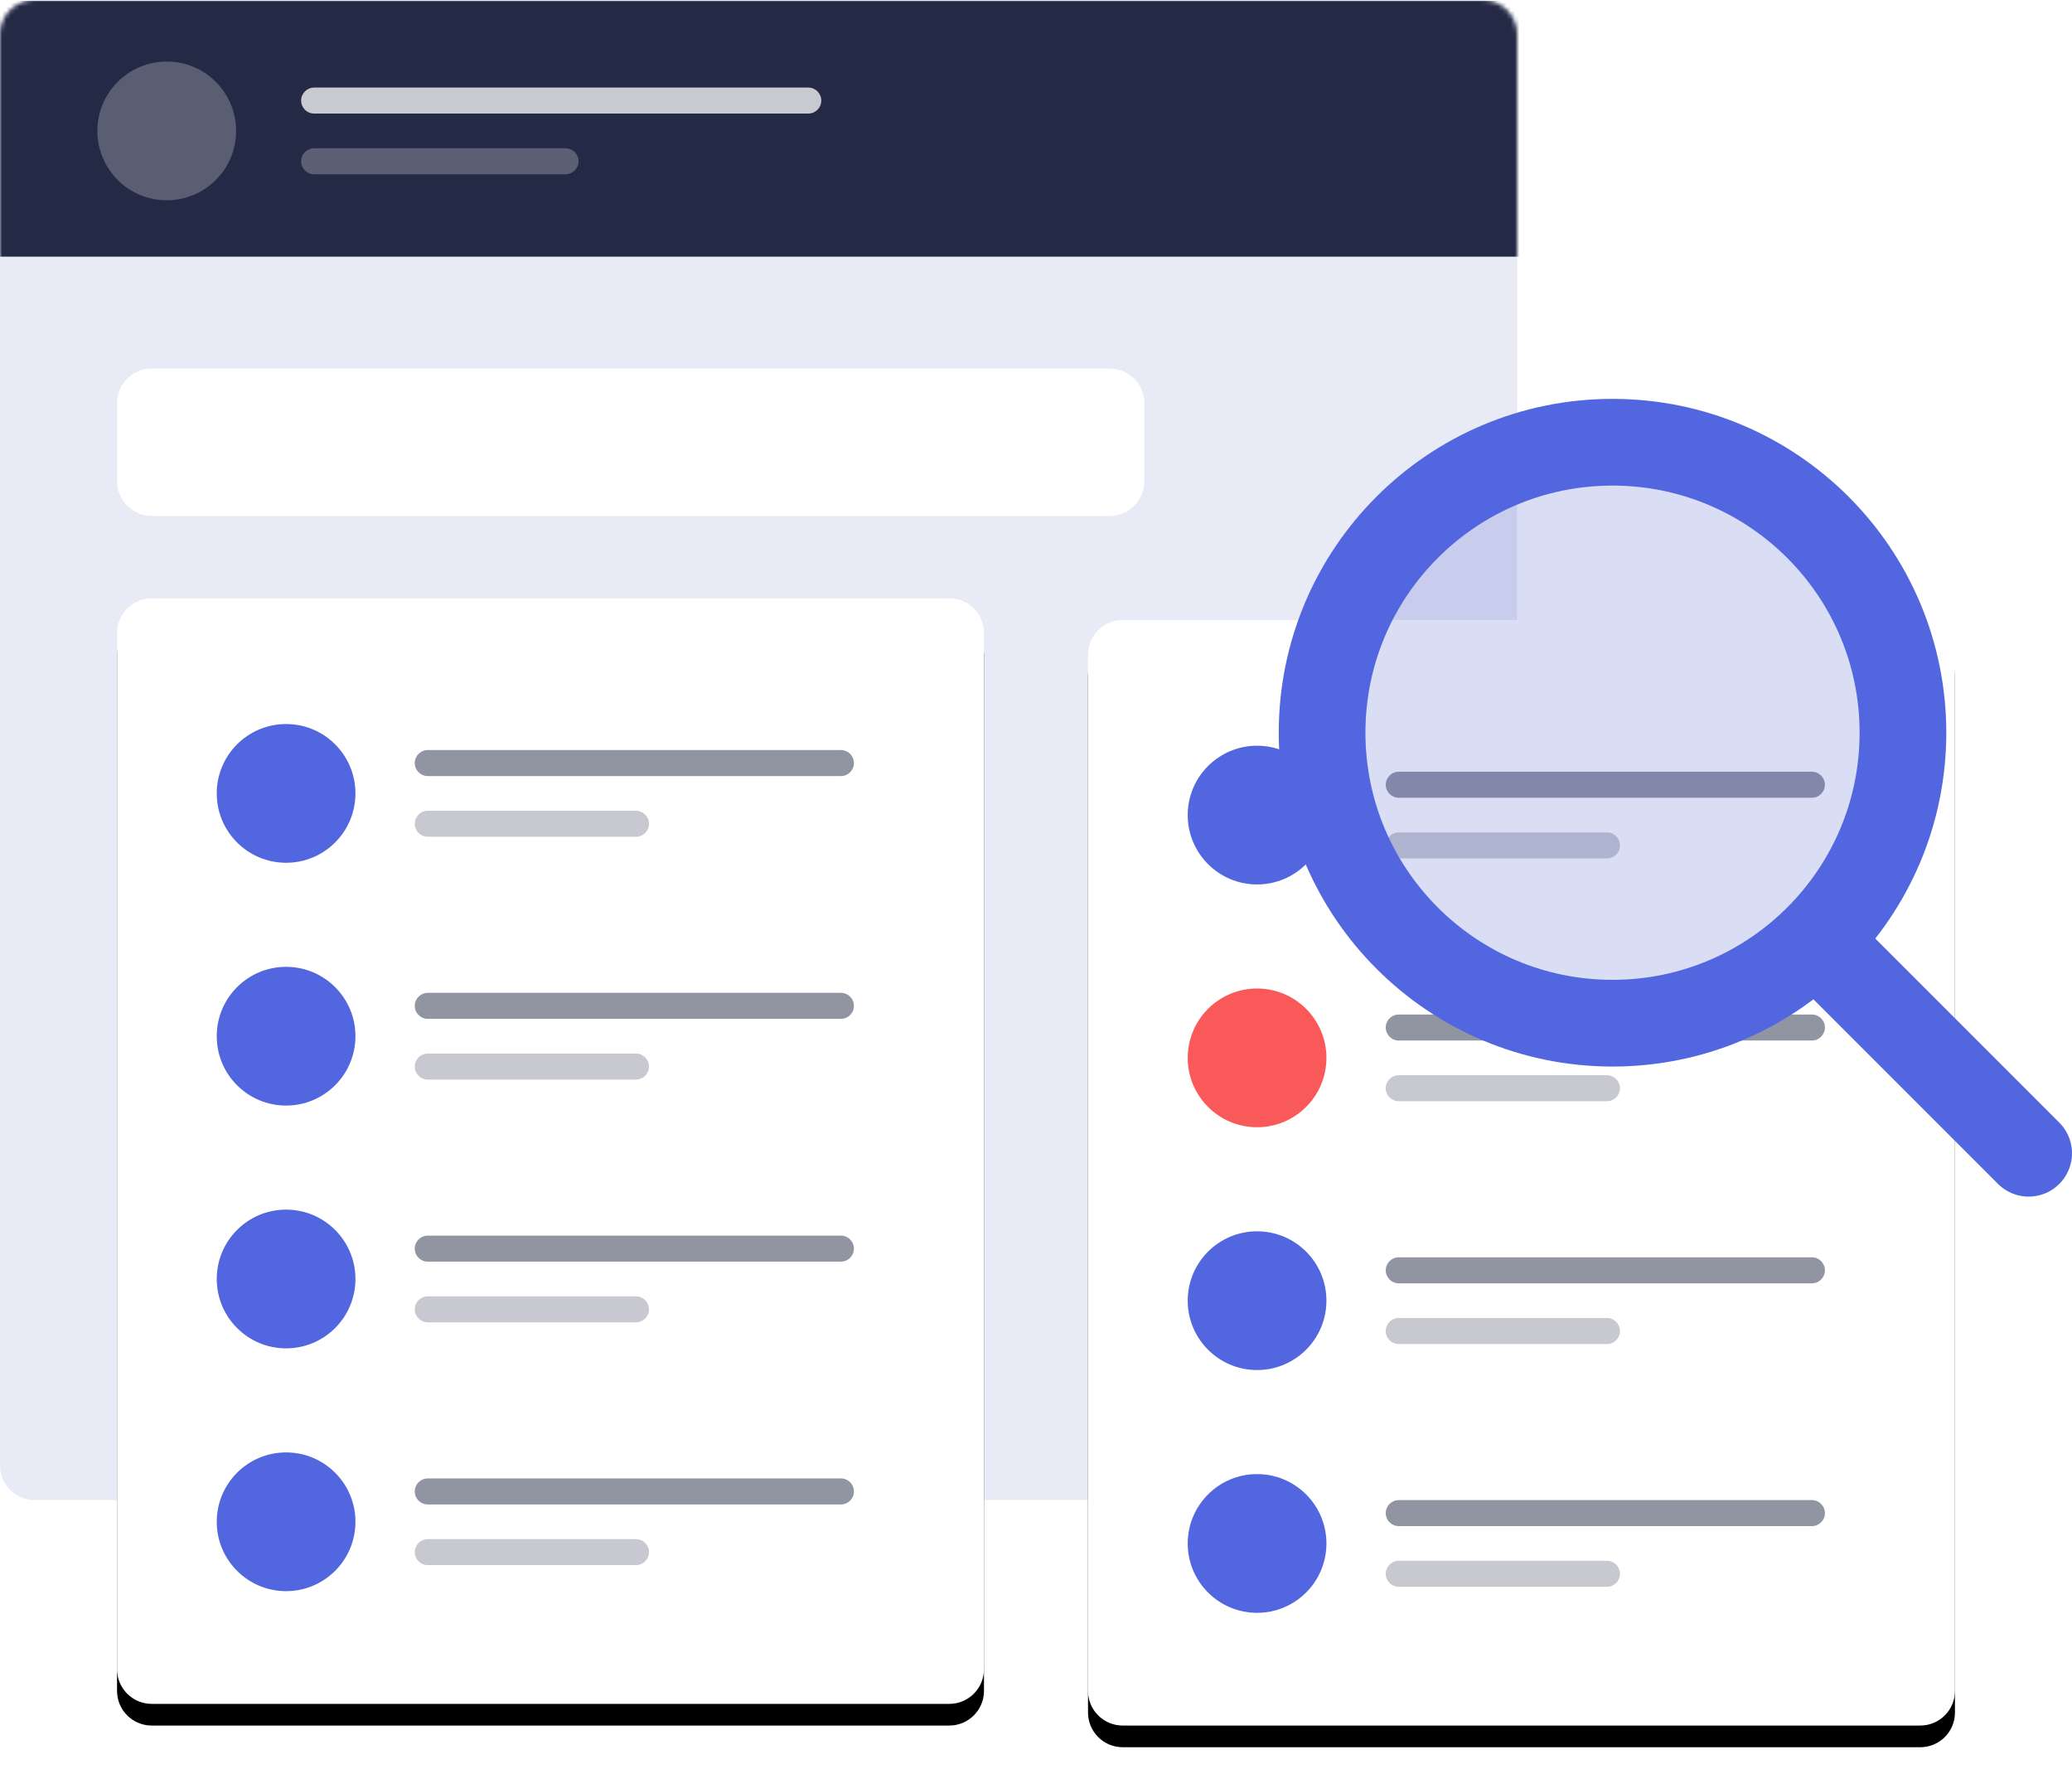<svg width="478" height="408" viewBox="0 0 478 408" fill="none" xmlns="http://www.w3.org/2000/svg">
<path d="M342 0H8C3.582 0 0 3.582 0 8V338C0 342.418 3.582 346 8 346H342C346.418 346 350 342.418 350 338V8C350 3.582 346.418 0 342 0Z" fill="#E8EAF6"/>
<mask id="mask0_147_81" style="mask-type:luminance" maskUnits="userSpaceOnUse" x="0" y="0" width="350" height="346">
<path d="M342 0H8C3.582 0 0 3.582 0 8V338C0 342.418 3.582 346 8 346H342C346.418 346 350 342.418 350 338V8C350 3.582 346.418 0 342 0Z" fill="white"/>
</mask>
<g mask="url(#mask0_147_81)">
<path fill-rule="evenodd" clip-rule="evenodd" d="M-3.53 0.197H543.47V59.197H-3.53V0.197Z" fill="#242A45"/>
<path opacity="0.245" d="M38.47 46.197C47.307 46.197 54.47 39.034 54.47 30.197C54.47 21.36 47.307 14.197 38.47 14.197C29.634 14.197 22.47 21.36 22.47 30.197C22.47 39.034 29.634 46.197 38.47 46.197Z" fill="white"/>
<path opacity="0.75" d="M186.47 20.197H72.47C70.813 20.197 69.47 21.54 69.47 23.197C69.47 24.854 70.813 26.197 72.47 26.197H186.47C188.127 26.197 189.47 24.854 189.47 23.197C189.47 21.54 188.127 20.197 186.47 20.197Z" fill="white"/>
<path opacity="0.25" d="M130.47 34.197H72.47C70.813 34.197 69.47 35.54 69.47 37.197C69.47 38.854 70.813 40.197 72.47 40.197H130.47C132.127 40.197 133.47 38.854 133.47 37.197C133.47 35.54 132.127 34.197 130.47 34.197Z" fill="white"/>
</g>
<g filter="url(#filter0_d_147_81)">
<path d="M219 138H35C30.582 138 27 141.582 27 146V385C27 389.418 30.582 393 35 393H219C223.418 393 227 389.418 227 385V146C227 141.582 223.418 138 219 138Z" fill="black"/>
</g>
<path d="M219 138H35C30.582 138 27 141.582 27 146V385C27 389.418 30.582 393 35 393H219C223.418 393 227 389.418 227 385V146C227 141.582 223.418 138 219 138Z" fill="white"/>
<path opacity="0.5" d="M194 173H98.683C97.026 173 95.683 174.343 95.683 176C95.683 177.657 97.026 179 98.683 179H194C195.657 179 197 177.657 197 176C197 174.343 195.657 173 194 173Z" fill="#242A45"/>
<path d="M66 199C74.837 199 82 191.837 82 183C82 174.163 74.837 167 66 167C57.163 167 50 174.163 50 183C50 191.837 57.163 199 66 199Z" fill="#5267DF"/>
<path opacity="0.25" d="M146.719 187H98.683C97.026 187 95.683 188.343 95.683 190C95.683 191.657 97.026 193 98.683 193H146.719C148.376 193 149.719 191.657 149.719 190C149.719 188.343 148.376 187 146.719 187Z" fill="#242A45"/>
<path d="M66 255C74.837 255 82 247.837 82 239C82 230.163 74.837 223 66 223C57.163 223 50 230.163 50 239C50 247.837 57.163 255 66 255Z" fill="#5267DF"/>
<path opacity="0.5" d="M194 229H98.683C97.026 229 95.683 230.343 95.683 232C95.683 233.657 97.026 235 98.683 235H194C195.657 235 197 233.657 197 232C197 230.343 195.657 229 194 229Z" fill="#242A45"/>
<path opacity="0.25" d="M146.719 243H98.683C97.026 243 95.683 244.343 95.683 246C95.683 247.657 97.026 249 98.683 249H146.719C148.376 249 149.719 247.657 149.719 246C149.719 244.343 148.376 243 146.719 243Z" fill="#242A45"/>
<path d="M66 311C74.837 311 82 303.837 82 295C82 286.163 74.837 279 66 279C57.163 279 50 286.163 50 295C50 303.837 57.163 311 66 311Z" fill="#5267DF"/>
<path opacity="0.5" d="M194 285H98.683C97.026 285 95.683 286.343 95.683 288C95.683 289.657 97.026 291 98.683 291H194C195.657 291 197 289.657 197 288C197 286.343 195.657 285 194 285Z" fill="#242A45"/>
<path opacity="0.25" d="M146.719 299H98.683C97.026 299 95.683 300.343 95.683 302C95.683 303.657 97.026 305 98.683 305H146.719C148.376 305 149.719 303.657 149.719 302C149.719 300.343 148.376 299 146.719 299Z" fill="#242A45"/>
<path d="M66 367C74.837 367 82 359.837 82 351C82 342.163 74.837 335 66 335C57.163 335 50 342.163 50 351C50 359.837 57.163 367 66 367Z" fill="#5267DF"/>
<path opacity="0.5" d="M194 341H98.683C97.026 341 95.683 342.343 95.683 344C95.683 345.657 97.026 347 98.683 347H194C195.657 347 197 345.657 197 344C197 342.343 195.657 341 194 341Z" fill="#242A45"/>
<path opacity="0.25" d="M146.719 355H98.683C97.026 355 95.683 356.343 95.683 358C95.683 359.657 97.026 361 98.683 361H146.719C148.376 361 149.719 359.657 149.719 358C149.719 356.343 148.376 355 146.719 355Z" fill="#242A45"/>
<g filter="url(#filter1_d_147_81)">
<g filter="url(#filter2_d_147_81)">
<path d="M443 138H259C254.582 138 251 141.582 251 146V385C251 389.418 254.582 393 259 393H443C447.418 393 451 389.418 451 385V146C451 141.582 447.418 138 443 138Z" fill="black"/>
</g>
<path d="M443 138H259C254.582 138 251 141.582 251 146V385C251 389.418 254.582 393 259 393H443C447.418 393 451 389.418 451 385V146C451 141.582 447.418 138 443 138Z" fill="white"/>
<path opacity="0.5" d="M418 173H322.683C321.026 173 319.683 174.343 319.683 176C319.683 177.657 321.026 179 322.683 179H418C419.657 179 421 177.657 421 176C421 174.343 419.657 173 418 173Z" fill="#242A45"/>
<path d="M290 199C298.837 199 306 191.837 306 183C306 174.163 298.837 167 290 167C281.163 167 274 174.163 274 183C274 191.837 281.163 199 290 199Z" fill="#5267DF"/>
<path opacity="0.25" d="M370.719 187H322.683C321.026 187 319.683 188.343 319.683 190C319.683 191.657 321.026 193 322.683 193H370.719C372.376 193 373.719 191.657 373.719 190C373.719 188.343 372.376 187 370.719 187Z" fill="#242A45"/>
<path d="M290 255C298.837 255 306 247.837 306 239C306 230.163 298.837 223 290 223C281.163 223 274 230.163 274 239C274 247.837 281.163 255 290 255Z" fill="#FA5959"/>
<path opacity="0.5" d="M418 229H322.683C321.026 229 319.683 230.343 319.683 232C319.683 233.657 321.026 235 322.683 235H418C419.657 235 421 233.657 421 232C421 230.343 419.657 229 418 229Z" fill="#242A45"/>
<path opacity="0.25" d="M370.719 243H322.683C321.026 243 319.683 244.343 319.683 246C319.683 247.657 321.026 249 322.683 249H370.719C372.376 249 373.719 247.657 373.719 246C373.719 244.343 372.376 243 370.719 243Z" fill="#242A45"/>
<path d="M290 311C298.837 311 306 303.837 306 295C306 286.163 298.837 279 290 279C281.163 279 274 286.163 274 295C274 303.837 281.163 311 290 311Z" fill="#5267DF"/>
<path opacity="0.5" d="M418 285H322.683C321.026 285 319.683 286.343 319.683 288C319.683 289.657 321.026 291 322.683 291H418C419.657 291 421 289.657 421 288C421 286.343 419.657 285 418 285Z" fill="#242A45"/>
<path opacity="0.25" d="M370.719 299H322.683C321.026 299 319.683 300.343 319.683 302C319.683 303.657 321.026 305 322.683 305H370.719C372.376 305 373.719 303.657 373.719 302C373.719 300.343 372.376 299 370.719 299Z" fill="#242A45"/>
<path d="M290 367C298.837 367 306 359.837 306 351C306 342.163 298.837 335 290 335C281.163 335 274 342.163 274 351C274 359.837 281.163 367 290 367Z" fill="#5267DF"/>
<path opacity="0.5" d="M418 341H322.683C321.026 341 319.683 342.343 319.683 344C319.683 345.657 321.026 347 322.683 347H418C419.657 347 421 345.657 421 344C421 342.343 419.657 341 418 341Z" fill="#242A45"/>
<path opacity="0.25" d="M370.719 355H322.683C321.026 355 319.683 356.343 319.683 358C319.683 359.657 321.026 361 322.683 361H370.719C372.376 361 373.719 359.657 373.719 358C373.719 356.343 372.376 355 370.719 355Z" fill="#242A45"/>
</g>
<path d="M256 85H35C30.582 85 27 88.582 27 93V111C27 115.418 30.582 119 35 119H256C260.418 119 264 115.418 264 111V93C264 88.582 260.418 85 256 85Z" fill="white"/>
<path d="M372 236C409.003 236 439 206.003 439 169C439 131.997 409.003 102 372 102C334.997 102 305 131.997 305 169C305 206.003 334.997 236 372 236Z" fill="#495DCF" fill-opacity="0.2" stroke="#5267DF" stroke-width="20"/>
<path d="M419 217L468 266" stroke="#5267DF" stroke-width="20" stroke-linecap="round" stroke-linejoin="round"/>
<defs>
<filter id="filter0_d_147_81" x="17" y="133" width="220" height="275" filterUnits="userSpaceOnUse" color-interpolation-filters="sRGB">
<feFlood flood-opacity="0" result="BackgroundImageFix"/>
<feColorMatrix in="SourceAlpha" type="matrix" values="0 0 0 0 0 0 0 0 0 0 0 0 0 0 0 0 0 0 127 0" result="hardAlpha"/>
<feOffset dy="5"/>
<feGaussianBlur stdDeviation="5"/>
<feColorMatrix type="matrix" values="0 0 0 0 0.285 0 0 0 0 0.364 0 0 0 0 0.811 0 0 0 0.083 0"/>
<feBlend mode="normal" in2="BackgroundImageFix" result="effect1_dropShadow_147_81"/>
<feBlend mode="normal" in="SourceGraphic" in2="effect1_dropShadow_147_81" result="shape"/>
</filter>
<filter id="filter1_d_147_81" x="241" y="133" width="220" height="275" filterUnits="userSpaceOnUse" color-interpolation-filters="sRGB">
<feFlood flood-opacity="0" result="BackgroundImageFix"/>
<feColorMatrix in="SourceAlpha" type="matrix" values="0 0 0 0 0 0 0 0 0 0 0 0 0 0 0 0 0 0 127 0" result="hardAlpha"/>
<feOffset dy="5"/>
<feGaussianBlur stdDeviation="5"/>
<feColorMatrix type="matrix" values="0 0 0 0 0.285 0 0 0 0 0.364 0 0 0 0 0.811 0 0 0 0.083 0"/>
<feBlend mode="normal" in2="BackgroundImageFix" result="effect1_dropShadow_147_81"/>
<feBlend mode="normal" in="SourceGraphic" in2="effect1_dropShadow_147_81" result="shape"/>
</filter>
<filter id="filter2_d_147_81" x="241" y="133" width="220" height="275" filterUnits="userSpaceOnUse" color-interpolation-filters="sRGB">
<feFlood flood-opacity="0" result="BackgroundImageFix"/>
<feColorMatrix in="SourceAlpha" type="matrix" values="0 0 0 0 0 0 0 0 0 0 0 0 0 0 0 0 0 0 127 0" result="hardAlpha"/>
<feOffset dy="5"/>
<feGaussianBlur stdDeviation="5"/>
<feColorMatrix type="matrix" values="0 0 0 0 0.285 0 0 0 0 0.364 0 0 0 0 0.811 0 0 0 0.083 0"/>
<feBlend mode="normal" in2="BackgroundImageFix" result="effect1_dropShadow_147_81"/>
<feBlend mode="normal" in="SourceGraphic" in2="effect1_dropShadow_147_81" result="shape"/>
</filter>
</defs>
</svg>
